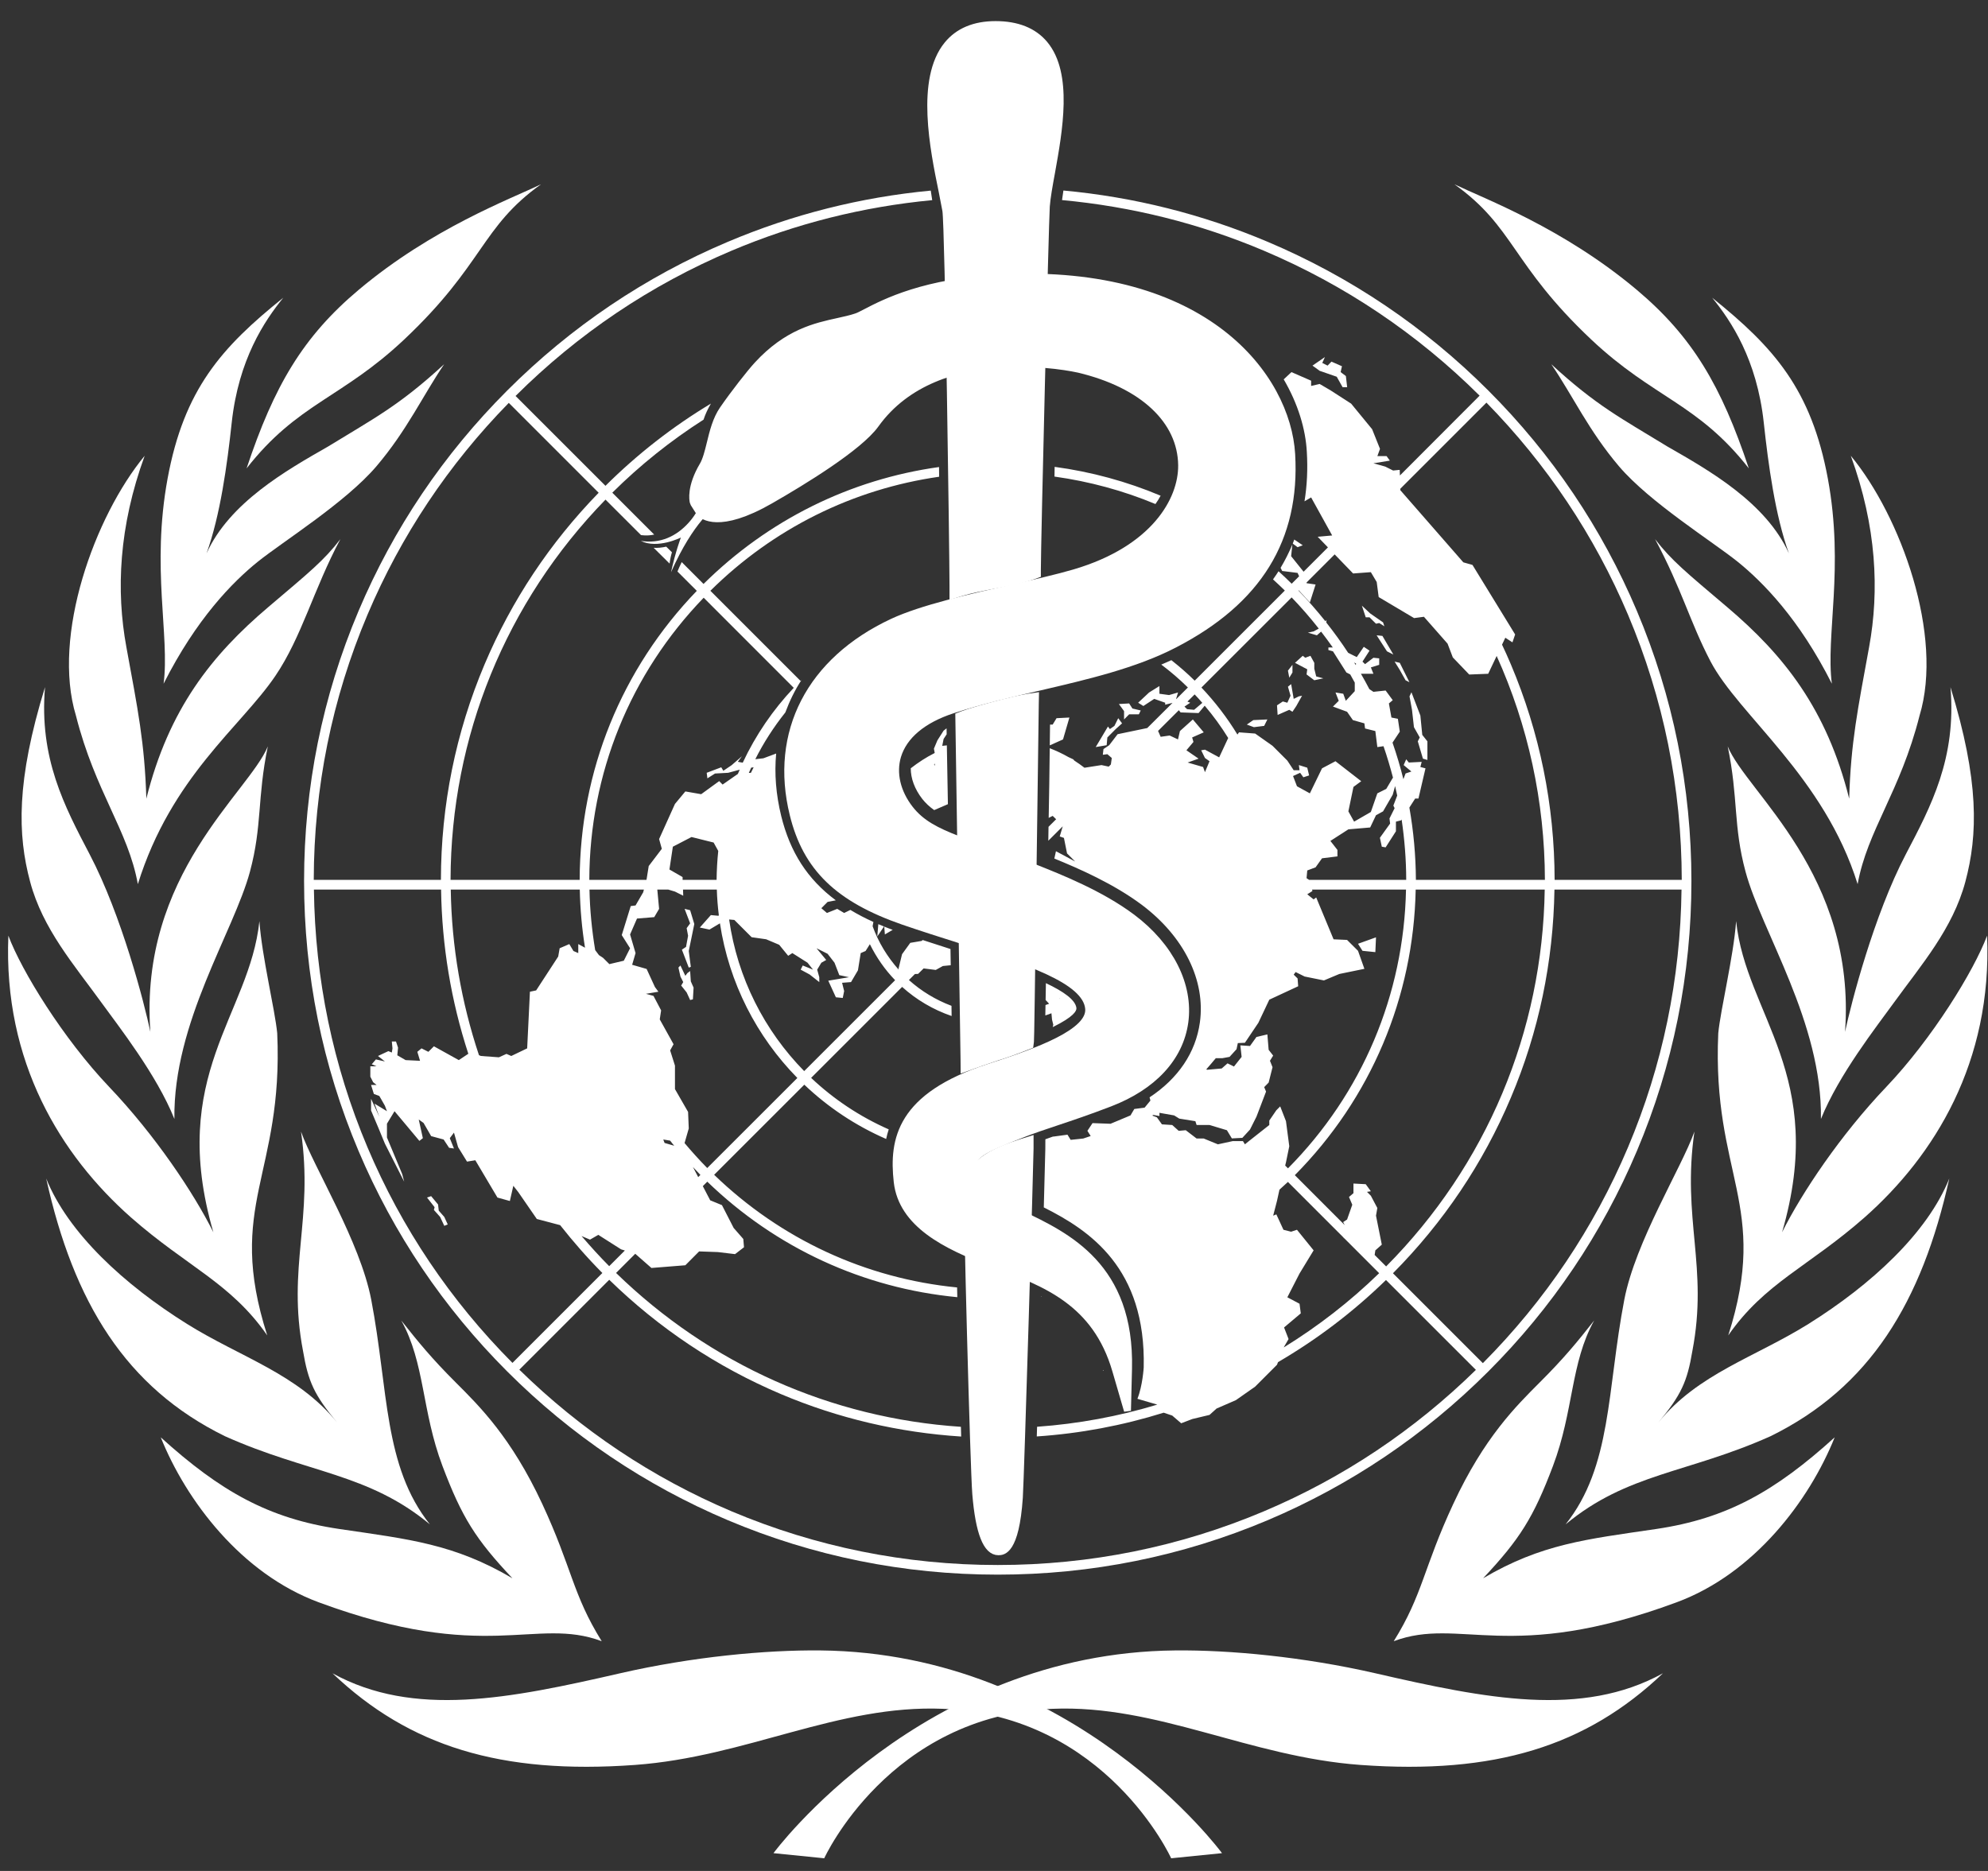 <?xml version="1.0" encoding="UTF-8" standalone="no"?>
<svg width="85px" height="80px" viewBox="0 0 85 80" version="1.1" xmlns="http://www.w3.org/2000/svg" xmlns:xlink="http://www.w3.org/1999/xlink">
    <rect x="0" y="0" width="85" height="80" fill="#333333" stroke="none"/>
    <!-- Generator: Sketch 39.1 (31720) - http://www.bohemiancoding.com/sketch -->
    <title>who</title>
    <desc>Created with Sketch.</desc>
    <defs></defs>
    <g id="Page-1" stroke="none" stroke-width="1" fill="none" fill-rule="evenodd">
        <g id="Artboard" transform="translate(-291, -179)">
            <g id="who" transform="translate(291, 180)">
                <path d="M30.576,20.685 C30.576,20.685 29.655,21.287 28.69,23.469 C28.883,22.583 29.112,21.984 29.112,21.984 C29.112,21.984 28.116,22.486 27.398,22.128 C28.222,22.261 28.919,21.935 29.445,21.349 C29.973,20.763 30.027,20.25 30.027,20.25 L30.576,20.685" id="Fill-1" fill="#FFFFFF"></path>
                <path d="M29.638,20.454 C29.625,20.393 29.505,19.827 30.055,18.898 C30.19,18.668 30.278,18.32 30.368,17.951 C30.484,17.47 30.619,16.923 30.911,16.504 C31.383,15.819 32.075,14.937 32.384,14.602 C33.656,13.22 34.867,12.956 35.84,12.743 C36.118,12.681 36.376,12.626 36.617,12.544 C36.717,12.512 36.848,12.441 37.027,12.349 C37.842,11.926 39.536,11.05 42.809,10.88 C51.575,10.427 55.038,15.141 55.228,18.423 C55.439,22.04 53.801,24.699 50.219,26.55 C48.531,27.427 46.462,27.908 44.466,28.374 C43.215,28.664 41.925,28.966 40.721,29.359 C39.456,29.774 38.647,30.454 38.381,31.321 C38.16,32.053 38.351,32.879 38.907,33.592 C39.385,34.204 40.027,34.534 40.976,34.899 C41.47,35.09 41.927,35.249 42.371,35.404 C42.901,35.591 43.408,35.769 43.94,35.983 L44.254,36.108 C45.305,36.526 47.059,37.22 48.407,38.231 C50.038,39.456 50.878,41.128 50.659,42.708 C50.446,44.228 49.307,45.458 47.45,46.171 C46.54,46.52 45.831,46.759 45.196,46.971 C44.649,47.153 44.161,47.315 43.65,47.518 C42.034,48.15 41.423,48.42 41.525,49.169 C41.631,49.946 42.521,50.369 43.646,50.905 C45.634,51.852 48.358,53.149 48.252,57.53 L48.207,59.322 L47.705,57.6 C46.855,54.673 44.681,53.859 42.577,53.073 L42.391,53.003 C40.42,52.266 38.568,51.333 38.362,49.536 C38.158,47.718 38.492,45.866 42.283,44.636 C44.393,43.955 46.632,43.14 46.548,42.131 C46.445,40.89 43.827,40.064 41.055,39.188 C40.263,38.937 39.439,38.677 38.624,38.396 C35.84,37.43 34.474,36.106 33.914,33.826 C33.047,30.319 34.635,27.243 38.162,25.597 C39.401,25.019 41.453,24.553 43.268,24.146 C44.273,23.918 45.222,23.703 45.947,23.489 C49.345,22.488 50.538,20.389 50.523,18.895 C50.502,16.974 48.858,15.439 46.125,14.789 C46.065,14.776 40.117,13.413 37.436,17.15 C36.73,18.133 34.315,19.604 32.937,20.394 C30.735,21.658 30.033,21.055 29.915,20.922 L29.669,20.533 L29.638,20.454" id="Fill-2" fill="#FFFFFF"></path>
                <path d="M29.638,20.454 C29.625,20.393 29.505,19.827 30.055,18.898 C30.19,18.668 30.278,18.32 30.368,17.951 C30.484,17.47 30.619,16.923 30.911,16.504 C31.383,15.819 32.075,14.937 32.384,14.602 C33.656,13.22 34.867,12.956 35.84,12.743 C36.118,12.681 36.376,12.626 36.617,12.544 C36.717,12.512 36.848,12.441 37.027,12.349 C37.842,11.926 39.536,11.05 42.809,10.88 C51.575,10.427 55.038,15.141 55.228,18.423 C55.439,22.04 53.801,24.699 50.219,26.55 C48.531,27.427 46.462,27.908 44.466,28.374 C43.215,28.664 41.925,28.966 40.721,29.359 C39.456,29.774 38.647,30.454 38.381,31.321 C38.16,32.053 38.351,32.879 38.907,33.592 C39.385,34.204 40.027,34.534 40.976,34.899 C41.47,35.09 41.927,35.249 42.371,35.404 C42.901,35.591 43.408,35.769 43.94,35.983 L44.254,36.108 C45.305,36.526 47.059,37.22 48.407,38.231 C50.038,39.456 50.878,41.128 50.659,42.708 C50.446,44.228 49.307,45.458 47.45,46.171 C46.54,46.52 45.831,46.759 45.196,46.971 C44.649,47.153 44.161,47.315 43.65,47.518 C42.034,48.15 41.423,48.42 41.525,49.169 C41.631,49.946 42.521,50.369 43.646,50.905 C45.634,51.852 48.358,53.149 48.252,57.53 L48.207,59.322 L47.705,57.6 C46.855,54.673 44.681,53.859 42.577,53.073 L42.391,53.003 C40.42,52.266 38.568,51.333 38.362,49.536 C38.158,47.718 38.492,45.866 42.283,44.636 C44.393,43.955 46.632,43.14 46.548,42.131 C46.445,40.89 43.827,40.064 41.055,39.188 C40.263,38.937 39.439,38.677 38.624,38.396 C35.84,37.43 34.474,36.106 33.914,33.826 C33.047,30.319 34.635,27.243 38.162,25.597 C39.401,25.019 41.453,24.553 43.268,24.146 C44.273,23.918 45.222,23.703 45.947,23.489 C49.345,22.488 50.538,20.389 50.523,18.895 C50.502,16.974 48.858,15.439 46.125,14.789 C46.065,14.776 40.117,13.413 37.436,17.15 C36.73,18.133 34.315,19.604 32.937,20.394 C30.735,21.658 30.033,21.055 29.915,20.922 L29.669,20.533 L29.638,20.454 L29.638,20.454 Z" id="Stroke-3" stroke="#FFFFFF" stroke-width="0.297"></path>
                <path d="M42.612,44.207 C43.092,44.063 43.466,43.914 43.738,43.811 L43.884,43.753 L44.039,43.694 L44.06,43.53 C44.069,43.462 44.093,41.953 44.206,33.605 C44.237,31.205 44.262,29.269 44.266,29.095 L44.273,28.767 L43.949,28.814 C43.378,28.896 41.643,29.366 41.174,29.546 L40.995,29.615 L40.998,29.81 C41.002,30.119 41.218,44.305 41.218,44.305 L41.221,44.694 L41.586,44.563 C41.586,44.563 42.105,44.376 42.612,44.207" id="Fill-4" fill="#FFFFFF"></path>
                <path d="M42.612,44.207 C43.092,44.063 43.466,43.914 43.738,43.811 L43.884,43.753 L44.039,43.694 L44.06,43.53 C44.069,43.462 44.093,41.953 44.206,33.605 C44.237,31.205 44.262,29.269 44.266,29.095 L44.273,28.767 L43.949,28.814 C43.378,28.896 41.643,29.366 41.174,29.546 L40.995,29.615 L40.998,29.81 C41.002,30.119 41.218,44.305 41.218,44.305 L41.221,44.694 L41.586,44.563 C41.586,44.563 42.105,44.376 42.612,44.207 L42.612,44.207 Z" id="Stroke-5" stroke="#FFFFFF" stroke-width="0.297"></path>
                <path d="M44.043,48.111 C44.043,48.609 43.64,62.219 43.584,63.033 C43.427,65.347 42.871,65.349 42.689,65.351 C42.182,65.353 41.856,64.527 41.721,62.887 C41.631,61.812 41.324,50.197 41.369,49.661 C41.455,48.669 42.654,48.169 43.683,47.845 L44.043,47.733 L44.043,48.111" id="Fill-6" fill="#FFFFFF"></path>
                <path d="M44.043,48.111 C44.043,48.609 43.64,62.219 43.584,63.033 C43.427,65.347 42.871,65.349 42.689,65.351 C42.182,65.353 41.856,64.527 41.721,62.887 C41.631,61.812 41.324,50.197 41.369,49.661 C41.455,48.669 42.654,48.169 43.683,47.845 L44.043,47.733 L44.043,48.111 L44.043,48.111 Z" id="Stroke-7" stroke="#FFFFFF" stroke-width="0.297"></path>
                <path d="M40.746,24.071 C40.746,22.697 40.551,8.667 40.441,8.002 C40.401,7.779 40.345,7.496 40.281,7.173 C39.914,5.385 39.302,2.389 40.506,0.914 C40.974,0.341 41.665,0.051 42.566,0.051 C43.49,0.051 44.196,0.331 44.661,0.889 C45.722,2.161 45.28,4.591 44.962,6.364 C44.857,6.935 44.765,7.442 44.737,7.826 C44.691,8.509 44.355,22.162 44.355,23.364 L44.355,23.56 L44.172,23.626 C43.681,23.802 43.077,23.918 42.489,24.027 C42.002,24.12 41.519,24.212 41.103,24.339 L40.746,24.448 L40.746,24.071" id="Fill-8" fill="#FFFFFF"></path>
                <path d="M40.746,24.071 C40.746,22.697 40.551,8.667 40.441,8.002 C40.401,7.779 40.345,7.496 40.281,7.173 C39.914,5.385 39.302,2.389 40.506,0.914 C40.974,0.341 41.665,0.051 42.566,0.051 C43.49,0.051 44.196,0.331 44.661,0.889 C45.722,2.161 45.28,4.591 44.962,6.364 C44.857,6.935 44.765,7.442 44.737,7.826 C44.691,8.509 44.355,22.162 44.355,23.364 L44.355,23.56 L44.172,23.626 C43.681,23.802 43.077,23.918 42.489,24.027 C42.002,24.12 41.519,24.212 41.103,24.339 L40.746,24.448 L40.746,24.071 L40.746,24.071 Z" id="Stroke-9" stroke="#FFFFFF" stroke-width="0.297"></path>
                <polyline id="Fill-10" fill="#FFFFFF" points="34.736 15.764 33.83 15.832 32.727 16.876 32.598 17.449 33.236 17.554 34.436 16.257 34.736 15.764"></polyline>
                <path d="M55.261,27.756 L55.261,27.427 L55.068,27.676 L55.125,27.977 L55.261,27.756 L55.261,27.756 Z M55.125,29.351 L55.261,29.434 L55.426,29.188 L55.671,28.748 L55.536,28.775 L55.314,28.883 L55.205,28.252 L55.068,28.363 L55.179,28.748 L55.042,29.048 L54.849,28.994 L54.6,29.16 L54.627,29.57 L55.125,29.351 L55.125,29.351 Z M55.864,27.838 L56.195,28.087 L56.581,28.005 L56.276,27.923 L56.195,27.593 L56.195,27.342 L56.029,27.041 L55.81,27.125 L55.701,27.041 L55.37,27.342 L55.894,27.619 L55.864,27.838 L55.864,27.838 Z M58.556,25.395 L58.833,25.669 L58.97,25.64 L59.191,25.779 L59.135,25.612 L58.584,25.229 L58.229,24.897 L58.394,25.395 L58.556,25.395 L58.556,25.395 Z M54.052,30.038 L54.188,29.763 L53.586,29.791 L53.31,29.982 L53.612,30.093 L54.052,30.038 L54.052,30.038 Z M60.455,30.093 L60.704,30.533 L60.62,30.699 L60.839,31.439 L61.031,31.495 L61.031,30.699 L60.811,30.422 L60.73,29.596 L60.348,28.6 L60.266,28.776 L60.372,29.351 L60.455,30.093 L60.455,30.093 Z M58.86,26.165 L59.302,26.85 L59.575,26.987 L59.107,26.191 L58.86,26.165 L58.86,26.165 Z M60.097,28.087 L60.262,28.17 L59.85,27.342 L59.629,27.29 L59.85,27.647 L60.097,28.087 L60.097,28.087 Z M55.338,22.07 C55.317,22.126 55.299,22.186 55.274,22.244 L55.48,22.398 L55.701,22.315 L55.338,22.07 L55.338,22.07 Z M18.76,50.766 L18.73,50.502 L18.434,50.146 L18.258,50.206 L18.582,50.618 L18.552,50.736 L18.818,51.034 L18.996,51.416 L19.144,51.356 L18.996,51.034 L18.76,50.766 L18.76,50.766 Z M56.117,14.633 L56.424,14.856 L57.154,15.109 L57.405,15.556 L57.6,15.556 L57.545,15.079 L57.321,14.911 L57.377,14.66 L56.929,14.463 L56.763,14.633 L56.536,14.519 L56.649,14.268 L56.117,14.633 L56.117,14.633 Z M47.153,57.603 L47.179,57.617 C47.173,57.603 47.169,57.592 47.168,57.577 L47.153,57.603 L47.153,57.603 Z M69.608,48.057 C68.146,51.511 66.057,54.617 63.402,57.287 L59.558,53.443 C61.713,51.271 63.411,48.748 64.598,45.937 C65.794,43.116 66.414,40.12 66.463,37.037 L71.896,37.037 C71.851,40.854 71.087,44.559 69.608,48.057 L69.608,48.057 Z M58.775,52.661 L58.805,52.464 L59.081,52.219 L58.833,50.981 L58.89,50.652 L58.613,50.129 L58.448,49.963 L58.613,49.937 L58.394,49.635 L57.869,49.607 L57.869,50.019 L57.678,50.182 L57.819,50.513 L57.596,51.146 L57.429,51.255 L57.495,51.384 L55.362,49.249 C58.614,45.966 60.438,41.644 60.53,37.037 L66.047,37.037 C65.956,43.12 63.557,48.826 59.266,53.151 L58.775,52.661 L58.775,52.661 Z M54.892,56.613 L54.902,56.587 L55.095,56.257 L54.902,55.761 L55.617,55.158 L55.563,54.746 L55.042,54.471 L55.563,53.455 L56.166,52.464 L55.454,51.584 L55.203,51.667 L54.876,51.584 L54.572,50.925 L54.436,50.981 L54.6,50.348 L54.705,49.869 C54.825,49.759 54.949,49.65 55.067,49.538 L57.446,51.917 L57.457,51.942 L57.474,51.945 L58.968,53.44 C57.718,54.658 56.347,55.716 54.892,56.613 L54.892,56.613 Z M54.271,47.104 L53.357,47.825 L53.228,47.93 L53.144,47.793 L52.704,47.793 L52.073,47.93 L51.468,47.682 L51.163,47.682 L50.699,47.327 L50.397,47.353 L50.12,47.104 L49.68,47.076 L49.463,46.774 L49.268,46.701 C49.283,46.692 49.296,46.684 49.309,46.673 L49.573,46.72 L49.573,46.583 L50.202,46.694 L50.423,46.831 L51.11,46.941 L51.163,47.104 L51.715,47.104 L52.458,47.327 L52.67,47.677 L53.118,47.654 L53.445,47.299 L53.722,46.748 L54.132,45.675 L54.052,45.484 L54.243,45.29 L54.409,44.632 L54.299,44.357 L54.436,44.136 L54.243,43.889 L54.188,43.23 L53.722,43.339 L53.445,43.726 L53.033,43.698 L53.088,44.191 L52.76,44.604 L52.485,44.468 L52.236,44.687 L51.605,44.743 L51.58,44.719 C51.717,44.565 51.85,44.408 51.983,44.247 L52.264,44.247 L52.571,44.191 L52.87,43.863 L52.925,43.601 L53.228,43.588 L53.803,42.734 L54.271,41.745 L55.506,41.171 L55.48,40.837 L55.314,40.675 L55.396,40.564 L55.782,40.755 L56.607,40.922 L57.266,40.646 L58.337,40.426 L58.064,39.656 L57.596,39.19 L57.019,39.164 L56.276,37.374 L56.166,37.458 L55.894,37.239 L56.113,37.1 L56.102,37.037 L60.116,37.037 C60.026,41.534 58.244,45.752 55.07,48.957 L54.95,48.838 L54.984,48.699 L55.125,48.012 L54.984,46.941 L54.737,46.308 L54.572,46.473 L54.271,46.913 L54.271,47.104 L54.271,47.104 Z M50.779,31.605 L51.247,31.439 L50.727,31.081 L51.028,30.724 L50.972,30.533 L51.468,30.314 L51.002,29.763 L50.45,30.259 L50.367,30.617 L50.011,30.45 L49.626,30.505 L49.517,30.259 L49.512,30.256 L50.403,29.368 L50.478,29.462 L51.247,29.49 L51.509,29.175 C51.88,29.611 52.217,30.074 52.518,30.563 L52.511,30.561 L52.127,31.384 L51.52,31.055 L51.358,31.081 L51.52,31.411 L51.715,31.549 L51.52,32.017 L51.44,31.796 L50.779,31.605 L50.779,31.605 Z M50.77,28.999 L51.079,28.692 C51.191,28.808 51.301,28.93 51.406,29.054 L51.056,29.351 L50.755,29.323 L50.644,29.213 L50.89,29.048 L50.77,28.999 L50.77,28.999 Z M55.226,24.545 C55.638,24.972 56.025,25.418 56.386,25.878 L56.166,25.998 L55.92,26.052 L56.306,26.165 L56.486,26.007 C56.66,26.23 56.823,26.457 56.986,26.685 L56.798,26.685 L56.798,26.796 L56.993,26.85 L57.568,27.756 L57.731,27.837 C57.798,27.953 57.862,28.071 57.925,28.187 L57.925,28.554 L57.542,28.966 L57.433,28.664 L57.102,28.61 L57.24,28.966 L56.993,29.213 L57.596,29.434 L57.845,29.791 L58.337,29.93 L58.365,30.149 L58.805,30.259 L58.89,30.944 L59.154,30.907 C59.309,31.351 59.44,31.802 59.562,32.261 L59.549,32.264 L59.272,32.732 L58.89,32.923 L58.613,33.719 L57.897,34.133 L57.652,33.693 L57.869,32.648 L58.201,32.403 L57.1,31.549 L56.525,31.853 L56.005,32.923 L55.454,32.62 L55.286,32.182 L55.589,32.044 L55.727,32.236 L55.973,32.156 L55.894,31.826 L55.536,31.714 L55.563,31.935 L55.314,31.935 L55.042,31.523 L54.409,30.89 L53.666,30.366 L52.977,30.314 L52.908,30.409 C52.466,29.684 51.951,29.012 51.369,28.398 L55.226,24.545 L55.226,24.545 Z M57.98,27.374 L57.969,27.438 C57.946,27.402 57.924,27.365 57.899,27.327 L57.98,27.374 L57.98,27.374 Z M56.883,34.957 L57.652,34.462 L58.584,34.382 L58.833,33.858 L59.135,33.693 L59.549,32.978 L59.65,32.611 C59.682,32.746 59.708,32.882 59.74,33.017 L59.575,33.446 L59.629,33.556 L59.41,33.996 L59.436,34.215 L59,34.822 L59.081,35.204 L59.245,35.232 L59.685,34.545 L59.685,34.133 L59.904,34.077 L59.929,34.043 C60.054,34.891 60.123,35.751 60.125,36.621 L55.971,36.621 L55.864,36.55 L55.894,36.22 L56.25,36.086 L56.525,35.7 L57.184,35.618 L57.184,35.342 L56.883,34.957 L56.883,34.957 Z M55.529,24.24 L56.005,24.76 L56.25,23.993 L55.864,23.937 L55.864,23.907 L57.066,22.705 L57.854,23.521 L58.613,23.465 L58.863,23.886 L58.948,24.53 L60.462,25.429 L60.882,25.373 L61.893,26.522 L62.117,27.11 L62.819,27.842 L63.63,27.81 L63.992,27.048 C65.334,30.02 66.047,33.266 66.055,36.621 L60.539,36.621 C60.533,35.575 60.438,34.541 60.26,33.53 L60.509,33.144 L60.648,33.144 L60.949,31.853 L60.73,31.796 L60.786,31.577 L60.236,31.605 L60.125,31.467 L60.015,31.714 L60.346,31.989 L60.097,32.073 L60.004,32.317 C59.873,31.789 59.717,31.267 59.539,30.754 L59.85,30.284 L59.768,29.735 L59.493,29.681 L59.384,29.078 L59.549,28.939 L59.245,28.526 L58.723,28.582 L58.549,28.466 C58.435,28.245 58.315,28.029 58.189,27.81 L58.723,27.81 L58.614,27.537 L58.97,27.427 L58.97,27.151 L58.723,27.125 L58.365,27.398 L58.255,27.29 L58.556,26.822 L58.311,26.657 L58.01,27.097 L57.643,26.914 C57.353,26.47 57.038,26.037 56.707,25.618 L56.716,25.506 L56.671,25.566 C56.308,25.112 55.926,24.676 55.518,24.253 L55.529,24.24 L55.529,24.24 Z M63.555,16.216 C66.135,18.852 68.174,21.898 69.608,25.285 C71.127,28.876 71.9,32.689 71.906,36.621 L66.47,36.621 C66.465,33.425 65.834,30.325 64.598,27.404 C64.48,27.119 64.351,26.841 64.222,26.565 L64.362,26.269 L64.667,26.466 L64.782,26.129 L62.958,23.156 L62.567,23.045 L59.873,19.96 L59.873,19.898 L63.555,16.216 L63.555,16.216 Z M15.712,48.057 C14.235,44.559 13.469,40.854 13.422,37.037 L18.859,37.037 C18.895,39.444 19.286,41.796 20.024,44.058 L19.617,44.329 L18.552,43.738 L18.316,43.975 L18.022,43.827 L17.844,43.975 L17.96,44.359 L17.343,44.329 L16.987,44.123 L17.019,43.797 L16.931,43.533 L16.753,43.533 L16.781,43.827 L16.753,44.005 L16.605,43.945 L16.161,44.153 L16.457,44.387 L16.073,44.299 L15.895,44.507 L16.101,44.595 L15.834,44.595 L15.834,45.037 L15.955,45.275 L16.101,45.391 L15.865,45.391 L15.985,45.776 L16.219,45.864 L16.305,46.012 L16.457,46.28 L16.545,46.514 L16.013,46.19 L16.219,46.752 L15.865,45.982 L15.865,46.484 L16.189,47.252 L16.457,47.901 L17.281,49.527 L17.197,49.203 L16.545,47.637 L16.545,47.048 L16.869,46.514 L17.931,47.783 L18.08,47.667 L17.904,46.87 L18.11,47.016 L18.434,47.579 L18.968,47.724 L19.202,48.079 L19.41,48.109 L19.232,47.667 L19.41,47.43 L19.586,48.049 L19.968,48.669 L20.323,48.611 L21.269,50.206 L21.8,50.354 L21.948,49.703 L22.156,49.968 L22.952,51.122 L23.95,51.386 C24.511,52.097 25.109,52.782 25.755,53.432 L21.911,57.276 C19.258,54.608 17.17,51.506 15.712,48.057 L15.712,48.057 Z M15.712,25.285 C17.142,21.905 19.176,18.859 21.754,16.227 L25.597,20.07 C23.519,22.205 21.877,24.669 20.72,27.404 C19.484,30.325 18.857,33.425 18.852,36.621 L13.415,36.621 C13.422,32.689 14.192,28.876 15.712,25.285 L15.712,25.285 Z M24.79,37.037 C24.807,37.876 24.882,38.707 25.013,39.523 L24.725,39.368 L24.725,39.753 L24.519,39.664 L24.341,39.368 L23.929,39.546 L23.867,39.901 L22.924,41.349 L22.658,41.405 L22.54,43.827 L21.86,44.153 L21.654,44.063 L21.331,44.209 L20.563,44.153 L20.479,44.118 C19.726,41.86 19.31,39.478 19.273,37.037 L24.79,37.037 L24.79,37.037 Z M30.087,24.558 L33.938,28.411 C33.053,29.347 32.311,30.428 31.757,31.611 L31.547,31.574 L31.721,31.338 L31.28,31.72 L30.928,31.957 L30.838,31.809 L30.216,32.044 L30.246,32.281 L30.572,32.075 L31.134,32.044 L31.628,31.911 C31.604,31.97 31.574,32.03 31.549,32.092 L30.896,32.547 L30.75,32.399 L29.98,32.959 L29.303,32.841 L28.859,33.375 L28.181,34.878 L28.297,35.294 L27.737,36.031 L27.647,36.593 L27.64,36.621 L25.197,36.621 C25.208,32.083 26.942,27.816 30.087,24.558 L30.087,24.558 Z M32.017,32.049 C32.051,31.976 32.085,31.897 32.118,31.824 L32.223,31.809 L32.107,32.044 L32.017,32.049 L32.017,32.049 Z M32.757,39.162 L33.315,39.398 L33.7,39.869 L33.878,39.753 L34.528,40.165 L34.762,40.461 L34.322,40.283 L34.234,40.461 L34.616,40.667 L35.03,40.993 L35.03,40.785 L34.94,40.461 L35.118,40.165 L35.326,40.047 L34.912,39.546 L35.385,39.783 L35.681,40.165 L35.885,40.695 L36.301,40.785 L35.414,40.933 L35.739,41.643 L36.033,41.672 L36.093,41.377 L36.005,41.023 L36.387,40.993 L36.683,40.489 L36.801,39.753 L37.009,39.664 L37.192,39.373 C37.475,39.941 37.834,40.461 38.272,40.912 L34.384,44.799 C32.689,43.073 31.532,40.822 31.175,38.316 L31.398,38.336 L32.137,39.074 L32.757,39.162 L32.757,39.162 Z M28.623,36.179 L28.769,35.204 L29.567,34.79 L30.512,35.026 L30.71,35.385 C30.667,35.792 30.645,36.204 30.639,36.621 L29.186,36.621 L29.185,36.503 L28.623,36.179 L28.623,36.179 Z M30.239,48.944 C29.9,48.6 29.576,48.24 29.265,47.871 L29.271,47.871 L29.449,47.252 L29.42,46.544 L28.859,45.569 L28.859,44.565 L28.653,43.914 L28.799,43.65 L28.209,42.588 L28.267,42.202 L27.941,41.583 L27.618,41.495 L28.151,41.405 L28.001,41.201 L27.647,40.431 L27.028,40.253 L27.174,39.753 L26.94,38.956 L27.236,38.276 L27.973,38.216 L28.181,37.862 L28.104,37.037 L28.572,37.037 L28.859,37.123 L29.213,37.301 L29.203,37.037 L30.649,37.037 C30.66,37.407 30.69,37.776 30.735,38.138 L30.718,38.158 L30.394,38.128 L29.922,38.66 L30.334,38.748 L30.782,38.48 C31.169,41.034 32.358,43.329 34.092,45.093 L30.239,48.944 L30.239,48.944 Z M29.853,49.332 L29.626,48.899 C29.735,49.012 29.838,49.128 29.947,49.238 L29.853,49.332 L29.853,49.332 Z M28.415,47.871 L28.359,47.724 L28.653,47.772 C28.709,47.845 28.765,47.92 28.827,47.991 L28.415,47.871 L28.415,47.871 Z M26.672,40.079 L26.054,40.225 L25.788,39.959 L25.61,39.841 L25.448,39.626 C25.307,38.776 25.221,37.913 25.204,37.037 L27.531,37.037 L27.501,37.153 L27.174,37.716 L26.968,37.743 L26.584,38.984 L26.94,39.546 L26.672,40.079 L26.672,40.079 Z M26.047,53.14 C25.633,52.724 25.244,52.292 24.865,51.852 L25.227,52.005 L25.581,51.801 L26.556,52.421 L26.717,52.47 L26.047,53.14 L26.047,53.14 Z M69.988,25.124 C68.496,21.594 66.358,18.421 63.634,15.697 C60.91,12.973 57.736,10.835 54.205,9.341 C51.412,8.159 48.482,7.425 45.468,7.146 C45.445,7.292 45.424,7.429 45.409,7.555 C48.386,7.832 51.281,8.552 54.042,9.721 C57.495,11.183 60.597,13.269 63.263,15.918 L59.856,19.331 L59.846,19.091 L59.564,19.119 L59.229,18.951 L58.723,18.81 L59.425,18.696 L59.285,18.502 L58.892,18.502 L59.004,18.193 L58.667,17.352 L57.77,16.259 L56.899,15.697 L56.424,15.418 L56.059,15.502 L56.059,15.278 L55.218,14.911 L54.887,15.221 C55.503,16.274 55.823,17.354 55.875,18.316 C55.92,19.058 55.885,19.763 55.776,20.436 L56.059,20.269 L56.959,21.896 L56.34,21.952 L56.778,22.405 L55.737,23.446 L55.205,22.783 L55.256,22.285 C55.111,22.628 54.945,22.961 54.754,23.28 L54.821,23.414 L55.48,23.497 L55.546,23.641 L55.228,23.959 C55.044,23.776 54.855,23.598 54.666,23.426 C54.591,23.544 54.51,23.66 54.43,23.774 C54.6,23.931 54.771,24.088 54.935,24.251 L51.081,28.104 C50.766,27.794 50.433,27.503 50.083,27.228 C49.94,27.292 49.798,27.357 49.652,27.417 C50.055,27.719 50.435,28.046 50.79,28.396 L50.292,28.893 L50.287,28.883 L50.369,28.61 L49.985,28.72 L49.573,28.664 L49.573,28.335 L49.131,28.61 L48.663,29.048 L48.886,29.188 L49.351,28.883 L49.819,29.048 L49.819,29.132 L50.133,29.054 L49.053,30.13 L47.785,30.394 L47.426,30.864 L47.181,31.029 L47.153,31.274 L47.347,31.248 L47.536,31.411 L47.497,31.688 L47.405,31.78 L47.096,31.714 L46.368,31.828 C46.228,31.72 46.085,31.619 45.936,31.523 L45.887,31.467 L45.681,31.371 C45.424,31.223 45.16,31.102 44.883,30.993 L44.863,32.558 C44.853,33.053 44.844,33.519 44.838,33.972 L45.009,33.886 L45.157,34.03 L44.831,34.354 C44.829,34.556 44.825,34.753 44.822,34.949 L45.439,34.333 L45.31,34.766 L45.49,34.828 L45.623,35.49 L45.969,35.837 L45.149,35.397 L45.08,35.711 C46.156,36.149 47.626,36.797 48.821,37.69 C50.626,39.046 51.552,40.924 51.303,42.717 C51.124,44.013 50.371,45.116 49.152,45.921 L49.188,46.059 L48.939,46.362 L48.499,46.419 L48.336,46.694 L47.482,47.051 L46.713,47.023 L46.494,47.353 L46.632,47.572 L46.626,47.578 C46.523,47.613 46.42,47.647 46.316,47.682 L45.778,47.739 L45.642,47.518 L45.035,47.6 L45.028,47.596 C44.915,47.637 44.807,47.673 44.696,47.714 L44.694,48.137 C44.694,48.265 44.668,49.238 44.629,50.627 C46.583,51.607 49.002,53.213 48.901,57.472 C48.901,57.472 48.856,58.247 48.633,58.809 L48.637,58.813 L49.482,59.06 C47.825,59.562 46.102,59.882 44.342,60.007 C44.339,60.148 44.333,60.288 44.329,60.421 C46.181,60.296 47.995,59.955 49.755,59.405 L50.12,59.528 L50.504,59.858 L50.978,59.676 L51.715,59.5 L52.017,59.227 L52.842,58.869 L53.666,58.291 L54.6,57.356 L54.643,57.244 C56.315,56.269 57.858,55.096 59.26,53.732 L63.104,57.575 C60.472,60.152 57.429,62.189 54.042,63.621 C50.438,65.143 46.61,65.918 42.661,65.918 C38.712,65.918 34.882,65.143 31.276,63.621 C27.889,62.187 24.841,60.148 22.205,57.566 L26.049,53.722 C28.185,55.804 30.652,57.45 33.392,58.611 C35.85,59.65 38.435,60.253 41.096,60.425 C41.094,60.29 41.088,60.152 41.085,60.009 C35.53,59.64 30.357,57.339 26.341,53.43 L27.161,52.61 L27.853,53.217 L29.303,53.101 L29.892,52.509 L30.69,52.537 L31.428,52.625 L31.811,52.331 L31.781,51.977 L31.369,51.506 L30.868,50.53 L30.366,50.324 L30.05,49.718 L30.241,49.527 C33.176,52.363 36.911,54.082 40.931,54.466 C40.927,54.325 40.924,54.187 40.922,54.05 C37.016,53.666 33.388,51.99 30.534,49.233 L34.389,45.38 C35.404,46.346 36.586,47.134 37.889,47.701 C37.917,47.563 37.954,47.428 37.999,47.291 C36.767,46.748 35.646,46.003 34.681,45.089 L38.572,41.199 C39.179,41.749 39.898,42.172 40.688,42.444 L40.682,42.008 C40.006,41.753 39.392,41.38 38.862,40.905 L39.119,40.648 L39.254,40.643 L39.491,40.409 L40.01,40.474 L40.313,40.306 L40.65,40.272 L40.639,39.579 L39.45,39.194 L39.407,39.233 L38.92,39.315 L38.568,39.802 L38.417,40.424 L38.424,40.461 C37.943,39.92 37.559,39.295 37.31,38.604 L37.344,38.422 C36.99,38.263 36.662,38.091 36.359,37.907 L36.093,38.038 L35.797,37.862 L35.357,38.038 L35.118,37.834 L35.385,37.565 L35.737,37.497 C34.52,36.593 33.783,35.434 33.403,33.897 C33.176,32.972 33.107,32.075 33.186,31.22 L32.639,31.424 L32.294,31.463 C32.652,30.75 33.086,30.081 33.579,29.462 C33.757,28.981 33.981,28.516 34.266,28.08 C34.253,28.091 34.238,28.102 34.227,28.114 L30.373,24.261 C33.066,21.596 36.468,19.913 40.154,19.385 C40.152,19.249 40.152,19.108 40.15,18.97 C36.353,19.499 32.85,21.228 30.081,23.969 L29.147,23.034 C29.147,23.04 29.143,23.042 29.143,23.044 C29.069,23.195 29.012,23.326 28.966,23.437 L29.793,24.264 C26.573,27.603 24.796,31.974 24.785,36.621 L19.264,36.621 C19.277,30.501 21.63,24.742 25.889,20.363 L27.408,21.881 C27.513,21.894 27.631,21.9 27.754,21.89 C27.827,21.885 27.898,21.873 27.971,21.858 L26.18,20.067 C27.382,18.874 28.688,17.835 30.081,16.944 C30.158,16.71 30.267,16.478 30.396,16.257 C28.765,17.238 27.254,18.414 25.888,19.773 L22.044,15.931 C24.714,13.272 27.82,11.183 31.276,9.721 C34.022,8.56 36.898,7.839 39.858,7.558 L39.796,7.15 C36.803,7.433 33.891,8.167 31.117,9.341 C27.584,10.835 24.412,12.973 21.688,15.697 C18.964,18.421 16.824,21.594 15.33,25.124 C13.783,28.782 13.001,32.667 13.001,36.67 C13.001,40.675 13.783,44.558 15.33,48.214 C16.824,51.747 18.964,54.919 21.688,57.643 C24.412,60.367 27.584,62.505 31.117,64.001 C34.771,65.545 38.656,66.33 42.661,66.33 C46.662,66.33 50.549,65.545 54.205,64.001 C57.736,62.505 60.91,60.367 63.634,57.643 C66.358,54.919 68.496,51.747 69.988,48.214 C71.535,44.558 72.319,40.675 72.319,36.67 C72.319,32.667 71.535,28.782 69.988,25.124 L69.988,25.124 Z M58.833,39.079 L58.064,39.355 L58.255,39.656 L58.805,39.712 L58.833,39.079 L58.833,39.079 Z M37.797,38.615 C37.713,38.583 37.632,38.548 37.554,38.516 L37.51,39.044 L37.797,38.615 L37.797,38.615 Z M38.169,38.759 C38.046,38.716 37.924,38.668 37.808,38.621 L37.834,38.956 L38.169,38.759 L38.169,38.759 Z M28.629,23.098 C28.653,22.913 28.687,22.755 28.73,22.615 L28.486,22.375 C28.308,22.413 28.127,22.435 27.949,22.424 L28.629,23.098 L28.629,23.098 Z M39.963,31.75 L39.939,31.675 C39.948,31.667 39.959,31.66 39.971,31.656 L39.963,31.75 L39.963,31.75 Z M39.931,31.012 L39.965,31.197 C39.602,31.379 39.261,31.602 38.941,31.851 C38.939,32.281 39.107,32.74 39.431,33.159 C39.574,33.339 39.737,33.493 39.943,33.639 L40.529,33.386 L40.484,30.871 L40.287,30.892 L40.345,30.598 L40.476,30.398 L40.472,30.143 L40.345,30.242 L40.081,30.656 L39.931,31.012 L39.931,31.012 Z M44.516,54.432 L44.516,54.449 C44.526,54.447 44.533,54.447 44.543,54.447 C44.533,54.441 44.526,54.437 44.516,54.432 L44.516,54.432 Z M29.508,40.521 L29.389,40.609 L29.303,40.725 L29.093,40.283 L29.007,40.373 L29.093,40.755 L29.213,40.993 L29.125,41.141 L29.359,41.435 L29.508,41.76 L29.626,41.731 L29.655,41.229 L29.537,40.963 L29.508,40.521 L29.508,40.521 Z M29.271,37.862 L29.508,38.482 L29.359,38.688 L29.42,39.012 L29.332,39.488 L29.155,39.606 L29.449,40.373 L29.537,40.343 L29.449,39.664 L29.686,38.51 L29.508,37.92 L29.271,37.862 L29.271,37.862 Z M45.31,41.691 L45.325,41.693 C45.318,41.697 45.306,41.704 45.295,41.71 L45.31,41.691 L45.31,41.691 Z M44.981,42.599 L45.035,42.818 L45.011,42.918 C45.907,42.479 46.033,42.225 46.024,42.109 C45.992,41.757 45.469,41.392 44.719,41.038 C44.715,41.306 44.709,41.543 44.707,41.759 L44.857,41.92 C44.807,41.94 44.754,41.957 44.702,41.974 C44.7,42.139 44.696,42.288 44.694,42.419 C44.782,42.39 44.872,42.361 44.956,42.326 L44.981,42.599 L44.981,42.599 Z M48.278,29.544 L48.693,29.544 L48.774,29.379 L48.418,29.295 L48.278,29.078 L47.84,29.104 L48.061,29.406 L48.061,29.763 L48.278,29.544 L48.278,29.544 Z M47.649,30.038 L47.454,30.175 L47.373,30.065 L46.849,30.944 L47.317,30.864 L47.347,30.533 L47.703,30.175 L47.976,29.93 L47.812,29.709 L47.649,30.038 L47.649,30.038 Z M45.724,29.681 L45.174,29.709 L45.009,29.982 L44.896,29.982 L44.885,30.871 L45.451,30.617 L45.724,29.681 L45.724,29.681 Z M49.624,20.196 C48.184,19.589 46.662,19.174 45.093,18.962 C45.091,19.101 45.087,19.241 45.086,19.378 C46.578,19.586 48.029,19.979 49.403,20.552 C49.485,20.436 49.56,20.318 49.624,20.196 L49.624,20.196 Z" id="Fill-11" fill="#FFFFFF"></path>
                <path d="M33.071,78.239 L35.241,78.458 C35.241,78.458 38.016,72.359 44.998,72.067 C49.48,71.879 53.4,74.12 58.173,74.467 C63.905,74.882 67.822,73.671 71.102,70.548 C67.633,72.458 63.54,71.636 58.809,70.548 C55.733,69.842 52.576,69.546 50.238,69.571 C39.381,69.676 33.071,78.239 33.071,78.239" id="Fill-12" fill="#FFFFFF"></path>
                <path d="M65.839,58.105 C64.825,59.122 63.46,60.459 62.14,63.299 C60.854,66.058 60.841,67.169 59.592,69.176 C62.432,68.114 64.531,70.162 71.686,67.513 C75,66.289 77.356,63.17 78.445,60.459 C75.901,62.763 73.84,63.932 70.808,64.379 C67.822,64.819 65.911,65.014 63.413,66.485 C64.978,64.819 65.566,63.889 66.399,61.685 C67.292,59.32 67.148,57.287 68.161,55.463 C67.435,56.386 66.856,57.092 65.839,58.105" id="Fill-13" fill="#FFFFFF"></path>
                <path d="M69.449,54.576 C68.704,58.457 68.921,61.698 66.938,64.182 C69.58,61.986 72.156,61.999 75.704,60.41 C79.937,58.33 82.173,54.688 83.345,49.392 C82.407,51.728 79.997,53.939 77.322,55.611 C75.036,57.038 72.596,57.738 70.906,59.824 C71.885,58.646 72.141,58.075 72.36,56.765 C73.049,53.172 71.906,51.135 72.448,47.385 C71.896,48.937 69.928,52.078 69.449,54.576" id="Fill-14" fill="#FFFFFF"></path>
                <path d="M73.467,43.18 C73.195,49.261 75.684,50.508 73.894,56.1 C75.459,53.848 77.316,53.172 79.722,51.056 C82.716,48.411 85.187,44.412 84.961,39.008 C84.395,40.521 82.611,43.417 80.651,45.475 C78.692,47.531 77.043,49.996 76.195,51.691 C78.151,44.973 74.652,42.416 74.231,38.387 C74.119,39.907 73.564,42.169 73.467,43.18" id="Fill-15" fill="#FFFFFF"></path>
                <path d="M74.633,36.271 C74.1,34.298 74.33,33.126 73.871,30.915 C74.676,32.888 79.378,36.387 78.887,43.122 C79.153,41.886 80.115,38.147 81.484,35.531 C82.562,33.476 83.656,31.422 83.395,28.381 C84.633,32.39 84.569,34.7 84.03,36.709 C83.491,38.716 82.147,40.257 80.993,41.85 C80.235,42.899 78.625,44.943 77.857,46.847 C77.919,42.723 75.328,38.855 74.633,36.271" id="Fill-16" fill="#FFFFFF"></path>
                <path d="M73.134,27.277 C72.252,25.588 71.911,24.193 70.765,22.053 C71.473,22.972 72.085,23.463 73.843,24.955 C76.266,27.007 78.106,29.314 79.065,33.15 C79.134,30.761 79.43,29.331 79.917,26.666 C80.357,24.266 80.241,21.523 79.134,18.488 C81.272,21.076 83.113,26.176 82.072,29.604 C81.248,32.86 79.84,34.506 79.426,36.805 C77.994,32.208 74.347,29.591 73.134,27.277" id="Fill-17" fill="#FFFFFF"></path>
                <path d="M74.296,23.019 C73.225,22.158 70.541,20.484 69.226,18.943 C67.918,17.403 67.253,15.933 66.328,14.574 C68.264,16.356 69.32,16.884 71.297,18.095 C73.087,19.119 75.51,20.495 76.487,22.662 C75.901,21.035 75.609,18.882 75.412,17.067 C75.118,14.368 74.016,12.724 73.207,11.731 C75.847,13.853 77.445,15.646 78.153,19.466 C78.859,23.291 78.054,26.178 78.324,28.235 C76.925,25.457 75.365,23.882 74.296,23.019" id="Fill-18" fill="#FFFFFF"></path>
                <path d="M74.774,19.028 C73.598,15.502 72.37,13.4 69.975,11.387 C66.835,8.751 63.507,7.515 62.187,6.881 C64.755,8.712 64.621,10.297 68.037,13.519 C70.711,16.038 72.591,16.236 74.774,19.028" id="Fill-19" fill="#FFFFFF"></path>
                <path d="M52.249,78.239 L50.075,78.458 C50.075,78.458 47.302,72.359 40.321,72.067 C35.84,71.879 31.92,74.12 27.148,74.467 C21.413,74.882 17.5,73.671 14.216,70.548 C17.689,72.458 21.778,71.636 26.513,70.548 C29.589,69.842 32.742,69.546 35.082,69.571 C45.941,69.676 52.249,78.239 52.249,78.239" id="Fill-20" fill="#FFFFFF"></path>
                <path d="M19.479,58.105 C20.497,59.122 21.858,60.459 23.182,63.299 C24.465,66.058 24.478,67.169 25.727,69.176 C22.89,68.114 20.788,70.162 13.628,67.513 C10.318,66.289 7.963,63.17 6.873,60.459 C9.417,62.763 11.479,63.932 14.514,64.379 C17.5,64.819 19.41,65.014 21.909,66.485 C20.34,64.819 19.752,63.889 18.919,61.685 C18.026,59.32 18.172,57.287 17.157,55.463 C17.887,56.386 18.464,57.092 19.479,58.105" id="Fill-21" fill="#FFFFFF"></path>
                <path d="M15.873,54.576 C16.614,58.457 16.397,61.698 18.382,64.182 C15.738,61.986 13.162,61.999 9.616,60.41 C5.381,58.33 3.147,54.688 1.975,49.392 C2.915,51.728 5.321,53.939 7.998,55.611 C10.282,57.038 12.722,57.738 14.414,59.824 C13.433,58.646 13.177,58.075 12.956,56.765 C12.269,53.172 13.413,51.135 12.87,47.385 C13.422,48.937 15.394,52.078 15.873,54.576" id="Fill-22" fill="#FFFFFF"></path>
                <path d="M11.853,43.18 C12.125,49.261 9.635,50.508 11.426,56.1 C9.859,53.848 8.006,53.172 5.6,51.056 C2.606,48.411 0.133,44.412 0.358,39.008 C0.923,40.521 2.709,43.417 4.668,45.475 C6.626,47.531 8.277,49.996 9.123,51.691 C7.167,44.973 10.67,42.416 11.091,38.387 C11.198,39.907 11.756,42.169 11.853,43.18" id="Fill-23" fill="#FFFFFF"></path>
                <path d="M10.687,36.271 C11.217,34.298 10.992,33.126 11.451,30.915 C10.642,32.888 5.941,36.387 6.429,43.122 C6.169,41.886 5.205,38.147 3.834,35.531 C2.758,33.476 1.666,31.422 1.925,28.381 C0.689,32.39 0.749,34.7 1.29,36.709 C1.825,38.716 3.17,40.257 4.323,41.85 C5.081,42.899 6.693,44.943 7.457,46.847 C7.397,42.723 9.99,38.855 10.687,36.271" id="Fill-24" fill="#FFFFFF"></path>
                <path d="M11.771,27.904 C12.902,26.238 13.409,24.193 14.553,22.053 C13.847,22.972 13.233,23.463 11.475,24.955 C9.056,27.007 7.216,29.314 6.257,33.15 C6.186,30.761 5.892,29.331 5.403,26.666 C4.961,24.266 5.078,21.523 6.186,18.488 C4.05,21.076 2.206,26.176 3.248,29.604 C4.074,32.86 5.48,34.506 5.894,36.805 C7.326,32.208 10.294,30.083 11.771,27.904" id="Fill-25" fill="#FFFFFF"></path>
                <path d="M11.022,23.019 C12.095,22.158 14.776,20.484 16.09,18.943 C17.401,17.403 18.069,15.933 18.99,14.574 C17.054,16.356 15.996,16.884 14.023,18.095 C12.231,19.119 9.812,20.495 8.831,22.662 C9.417,21.035 9.713,18.882 9.908,17.067 C10.202,14.368 11.305,12.724 12.112,11.731 C9.47,13.853 7.869,15.646 7.165,19.466 C6.461,23.291 7.264,26.178 6.995,28.235 C8.397,25.457 9.951,23.882 11.022,23.019" id="Fill-26" fill="#FFFFFF"></path>
                <path d="M10.543,19.028 C11.718,15.502 12.947,13.4 15.343,11.387 C18.483,8.751 21.814,7.515 23.13,6.881 C20.565,8.712 20.698,10.297 17.279,13.519 C14.607,16.038 12.726,16.236 10.543,19.028" id="Fill-27" fill="#FFFFFF"></path>
            </g>
        </g>
    </g>
</svg>